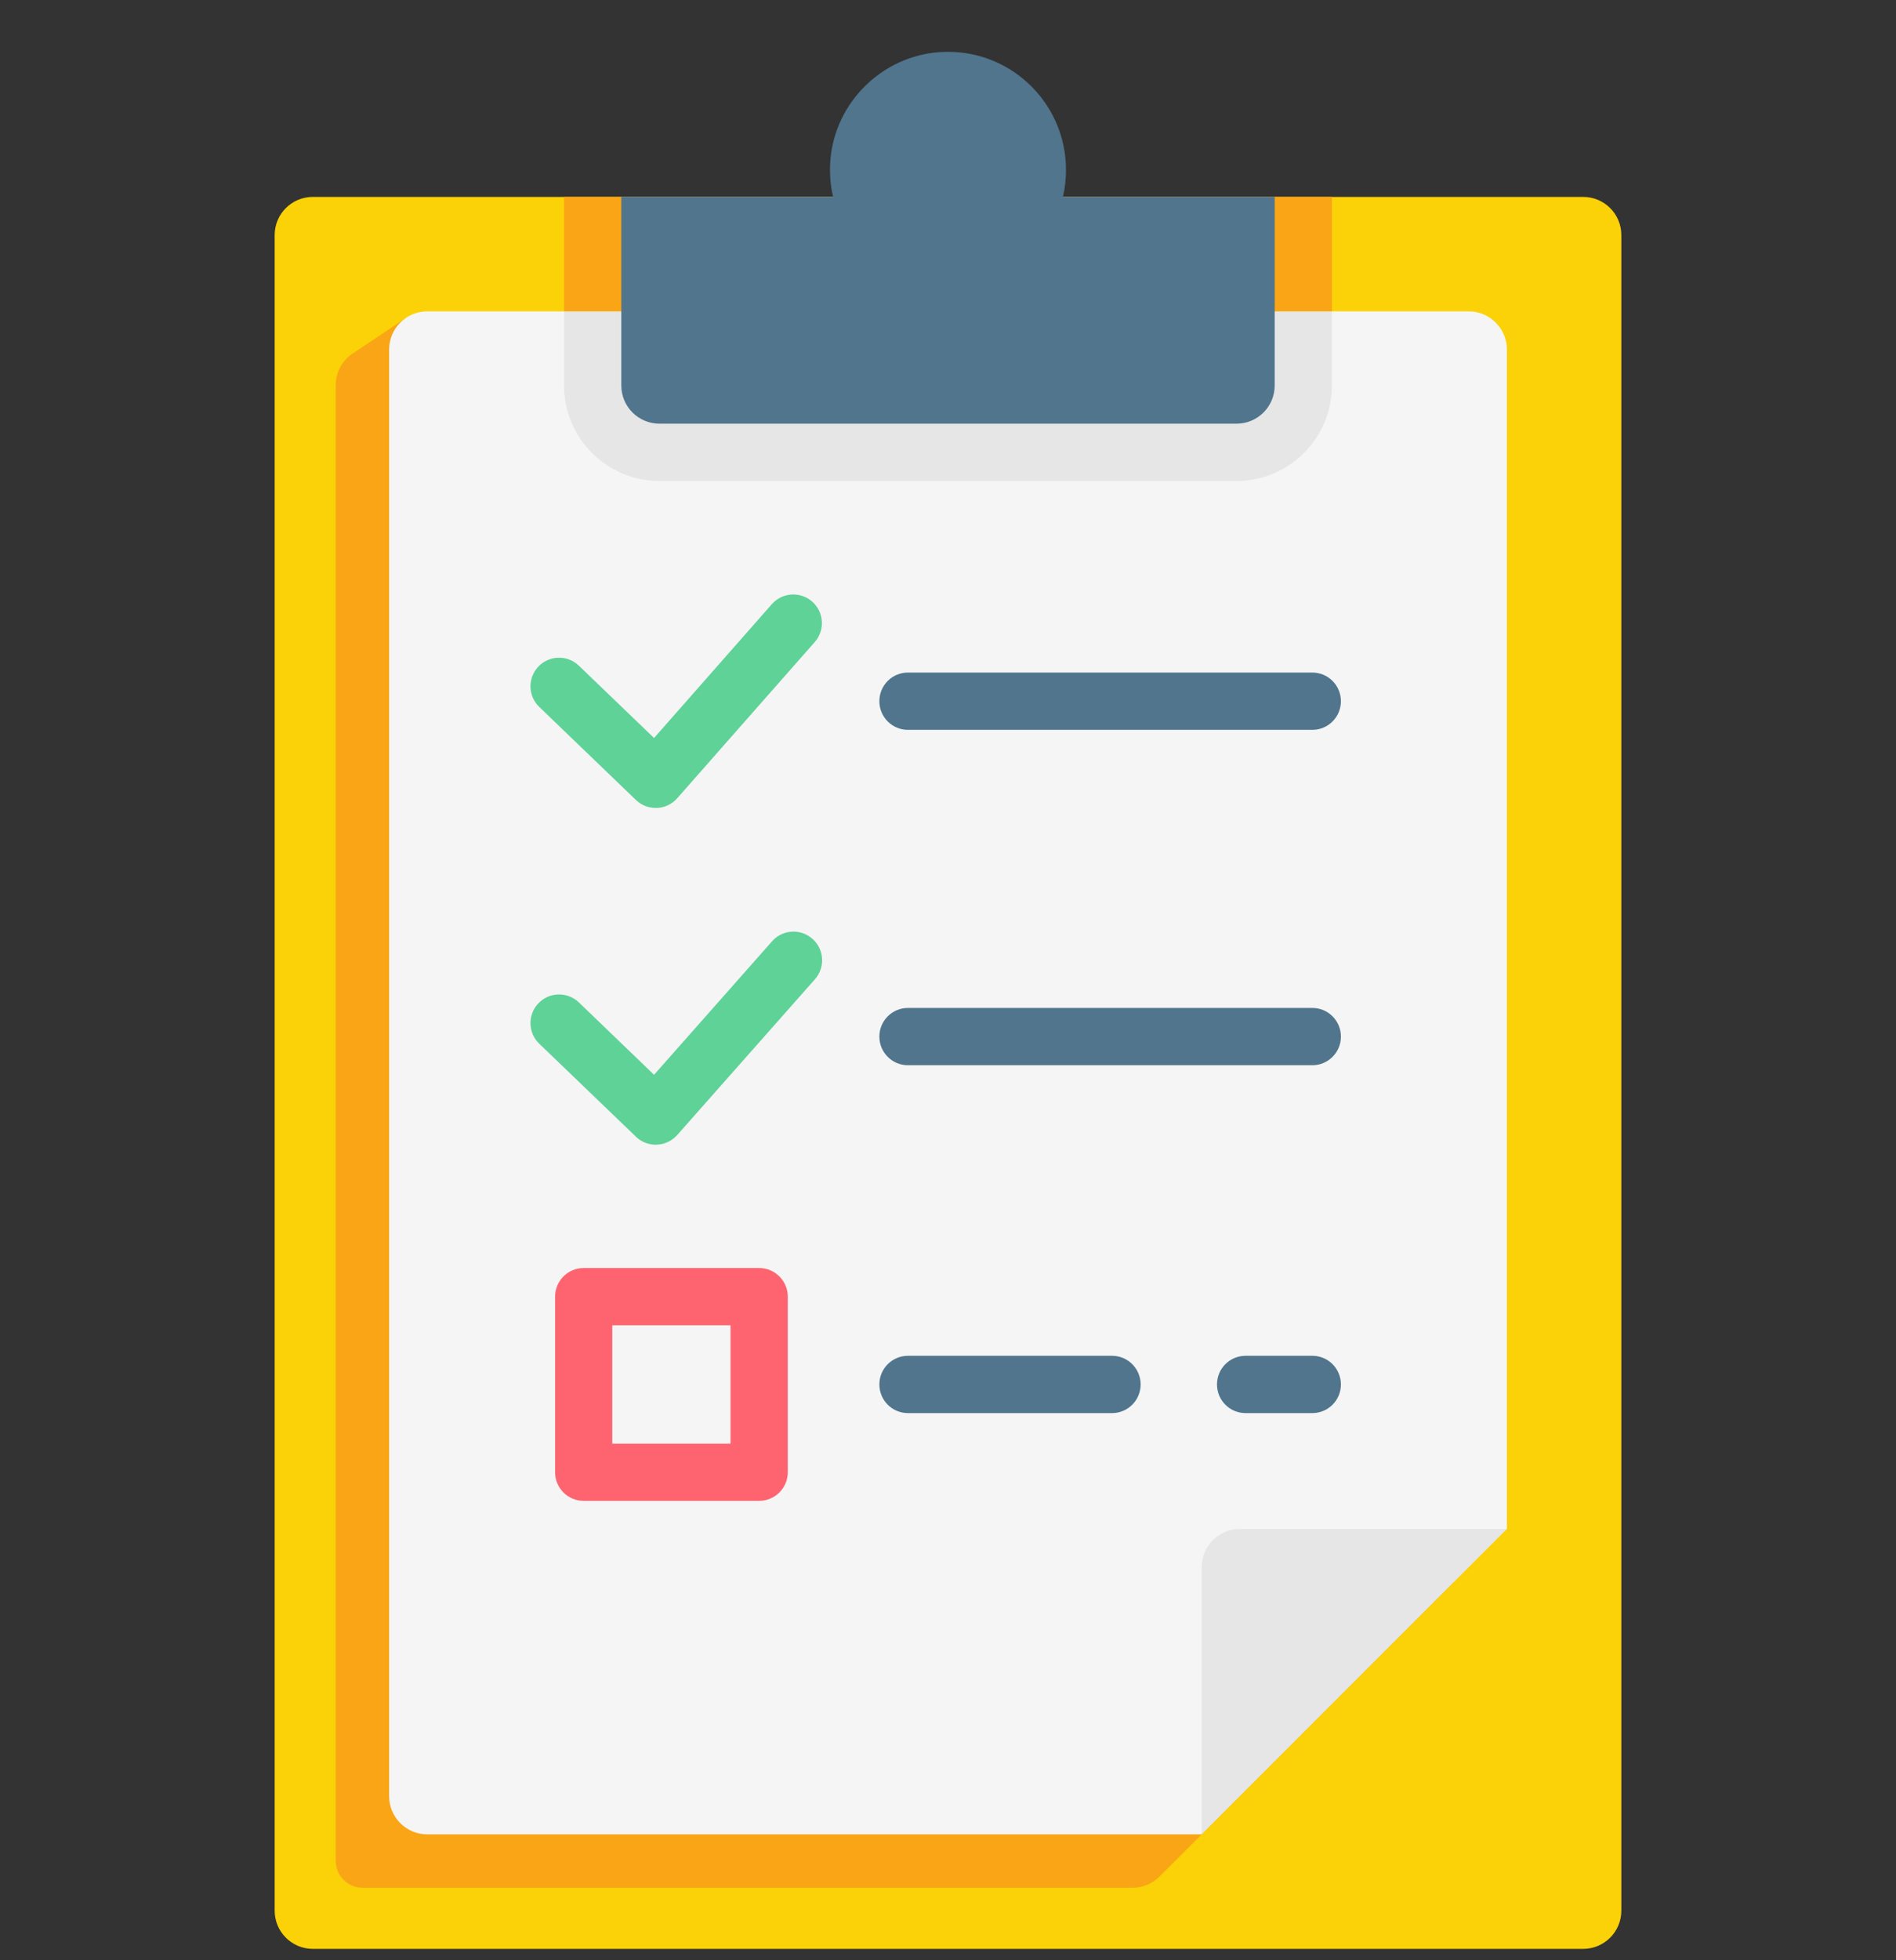 <svg width="30" height="31" viewBox="0 0 30 31" fill="none" xmlns="http://www.w3.org/2000/svg">
<rect x="0" y="0" width="30" height="31" fill="#333333" stroke="none"/>
<g clip-path="url(#clip0)">
<path d="M25.654 3.717V30.216C25.654 30.549 25.384 30.82 25.05 30.82H4.95C4.616 30.82 4.346 30.549 4.346 30.216V3.717C4.346 3.384 4.616 3.114 4.95 3.114H25.05C25.384 3.114 25.654 3.384 25.654 3.717Z" fill="#FAD207"/>
<path d="M5.312 6.092V29.426C5.312 29.663 5.503 29.854 5.739 29.854H17.919C18.079 29.854 18.233 29.79 18.346 29.677L22.998 25.025V5.769H6.515L6.413 5.035L5.581 5.59C5.413 5.702 5.312 5.89 5.312 6.092Z" fill="#FAA515"/>
<path d="M23.843 5.528V24.18L20.221 25.508L19.014 29.009H6.76C6.427 29.009 6.157 28.739 6.157 28.405V5.528C6.157 5.195 6.427 4.924 6.76 4.924H23.239C23.573 4.924 23.843 5.195 23.843 5.528Z" fill="#F5F5F5"/>
<path d="M23.843 24.18L19.014 29.009V24.783C19.014 24.45 19.284 24.18 19.618 24.18H23.843Z" fill="#E6E6E6"/>
<path d="M21.075 4.924V6.097C21.075 6.929 20.398 7.606 19.566 7.606H10.434C9.602 7.606 8.925 6.929 8.925 6.097V4.924H21.075Z" fill="#E6E6E6"/>
<path d="M8.925 3.114H21.075V4.924H8.925V3.114Z" fill="#FAA515"/>
<path d="M20.169 3.112V6.097C20.169 6.43 19.899 6.7 19.566 6.7H10.434C10.101 6.7 9.831 6.43 9.831 6.097V3.112L13.181 3.112C13.137 2.921 13.122 2.718 13.141 2.509C13.224 1.607 13.964 0.887 14.868 0.824C15.959 0.749 16.867 1.612 16.867 2.687C16.867 2.833 16.851 2.976 16.819 3.112L20.169 3.112Z" fill="#50758D"/>
<path d="M10.376 12.777C10.259 12.777 10.146 12.732 10.062 12.651L8.533 11.18C8.352 11.007 8.347 10.72 8.52 10.54C8.693 10.36 8.98 10.354 9.16 10.528L10.349 11.671L12.212 9.555C12.378 9.367 12.664 9.349 12.851 9.514C13.039 9.68 13.057 9.966 12.892 10.153L10.715 12.624C10.634 12.717 10.518 12.772 10.395 12.777C10.388 12.777 10.382 12.777 10.376 12.777Z" fill="#5ED297"/>
<path d="M20.765 11.542H14.366C14.116 11.542 13.914 11.339 13.914 11.089C13.914 10.839 14.116 10.636 14.366 10.636H20.765C21.015 10.636 21.217 10.839 21.217 11.089C21.217 11.339 21.015 11.542 20.765 11.542Z" fill="#50758D"/>
<path d="M10.376 18.103C10.259 18.103 10.146 18.058 10.062 17.976L8.533 16.506C8.352 16.332 8.347 16.046 8.52 15.866C8.693 15.685 8.98 15.68 9.16 15.853L10.349 16.997L12.216 14.886C12.382 14.698 12.668 14.681 12.855 14.847C13.043 15.012 13.06 15.298 12.895 15.486L10.715 17.95C10.633 18.042 10.517 18.097 10.394 18.102C10.388 18.103 10.382 18.103 10.376 18.103Z" fill="#5ED297"/>
<path d="M20.765 16.846H14.366C14.116 16.846 13.914 16.643 13.914 16.393C13.914 16.143 14.116 15.94 14.366 15.94H20.765C21.015 15.94 21.217 16.143 21.217 16.393C21.217 16.643 21.015 16.846 20.765 16.846Z" fill="#50758D"/>
<path d="M20.765 22.347H19.708C19.458 22.347 19.256 22.144 19.256 21.894C19.256 21.644 19.458 21.441 19.708 21.441H20.765C21.015 21.441 21.217 21.644 21.217 21.894C21.217 22.144 21.015 22.347 20.765 22.347Z" fill="#50758D"/>
<path d="M17.596 22.347H14.366C14.116 22.347 13.914 22.144 13.914 21.894C13.914 21.644 14.116 21.441 14.366 21.441H17.596C17.846 21.441 18.048 21.644 18.048 21.894C18.048 22.144 17.846 22.347 17.596 22.347Z" fill="#50758D"/>
<path d="M12.012 23.735H9.235C8.985 23.735 8.783 23.532 8.783 23.282V20.506C8.783 20.256 8.985 20.053 9.235 20.053H12.012C12.262 20.053 12.465 20.256 12.465 20.506V23.282C12.465 23.532 12.262 23.735 12.012 23.735ZM9.688 22.83H11.559V20.958H9.688V22.83Z" fill="#FD646F"/>
</g>
<defs>
<clipPath id="clip0">
<rect width="30" height="30" fill="white" transform="translate(0 0.819)"/>
</clipPath>
</defs>
</svg>
